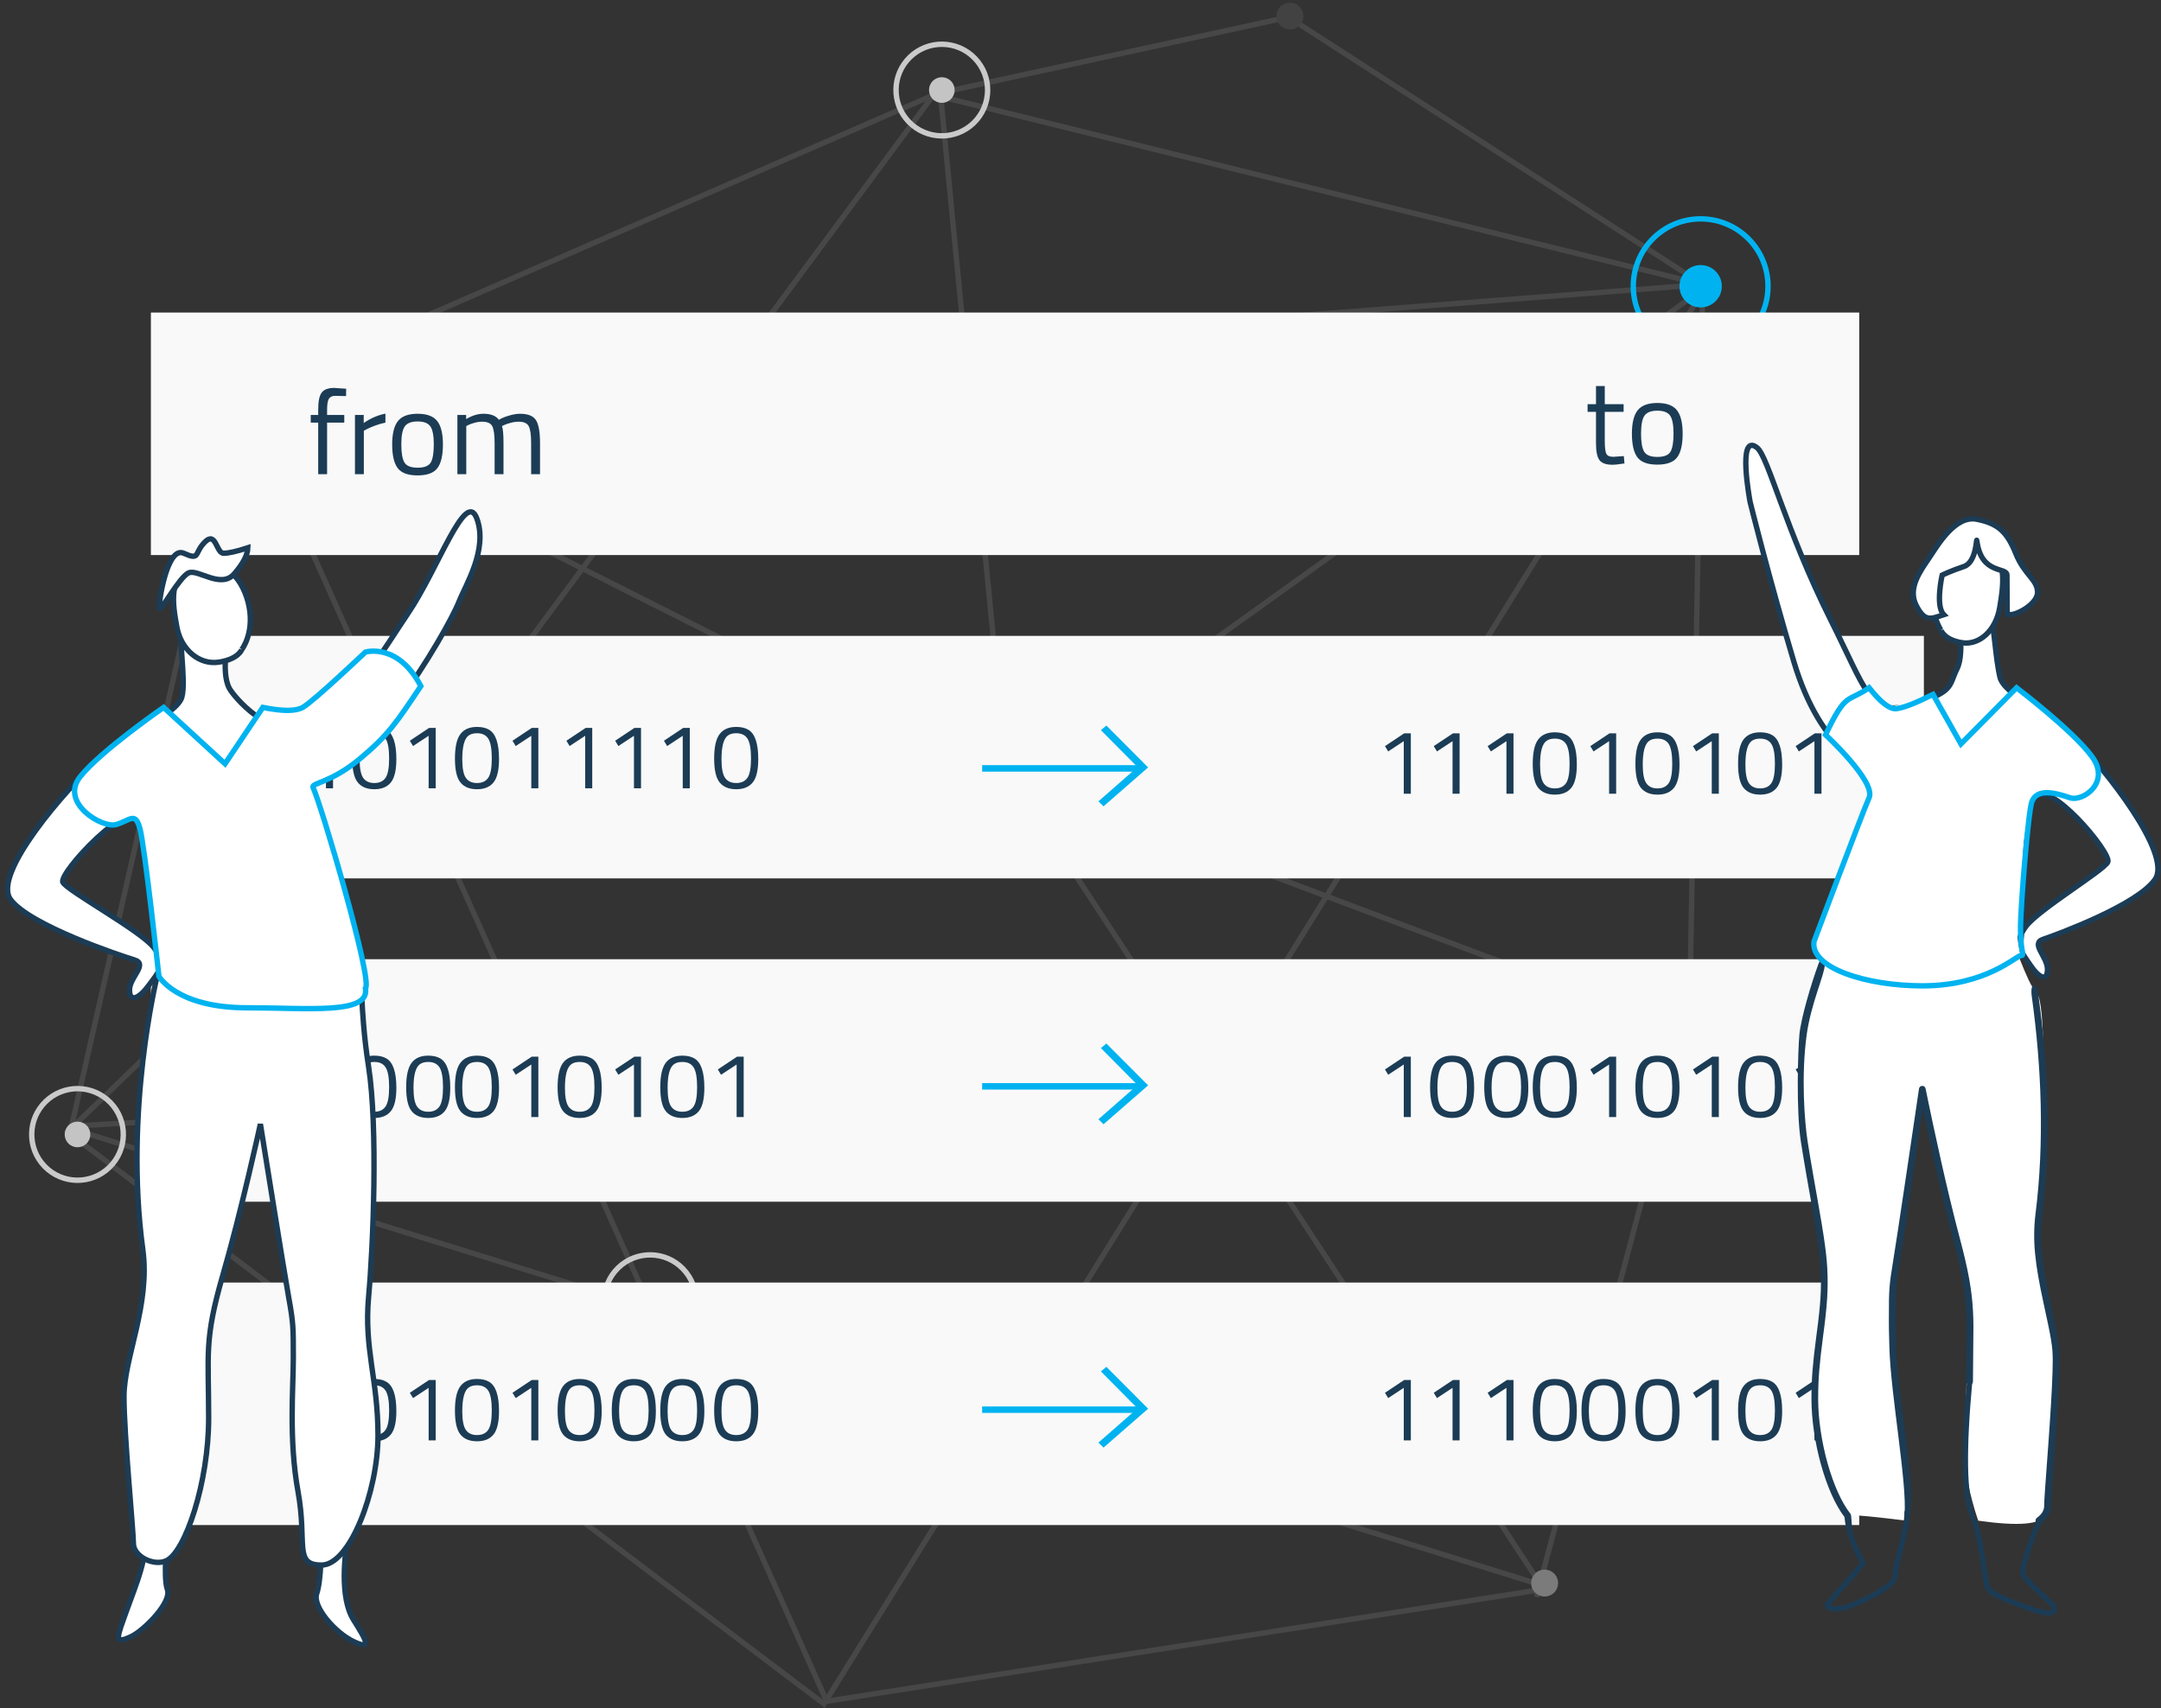<?xml version="1.0" encoding="UTF-8"?>
<svg width="401px" height="317px" viewBox="0 0 401 317" version="1.1" xmlns="http://www.w3.org/2000/svg" xmlns:xlink="http://www.w3.org/1999/xlink">
    <rect x="0" y="0" width="401" height="317" fill="#333333" stroke="none"/>
    <!-- Generator: Sketch 49 (51002) - http://www.bohemiancoding.com/sketch -->
    <title>Balances-block chain</title>
    <desc>Created with Sketch.</desc>
    <defs></defs>
    <g id="How-does-bitcoin-work" stroke="none" stroke-width="1" fill="none" fill-rule="evenodd">
        <g id="22.01.18-Bitcoin.org_How-does-Bitcoin-work-Desktop-1200px--" transform="translate(-966, -1078)">
            <g id="//body" transform="translate(215, 574)">
                <g id="2" transform="translate(0, 487)">
                    <g id="secend-illustration" transform="translate(700, 0)">
                        <g id="Balances-block-chain">
                            <g id="siatka" stroke-width="1" transform="translate(243.815, 174.761) rotate(-224) translate(-243.815, -174.761) translate(70.315, 9.261)">
                                <g id="Group-8" opacity="0.2" transform="translate(12, 1)">
                                    <path d="" id="Path-2" stroke="#979797"></path>
                                    <polyline id="Path-5" stroke="#979797" points="327.307 250.73 300.262 78.266 0 153.762 156.025 176.619 189.311 1.385"></polyline>
                                    <polyline id="Path-6" stroke="#979797" points="156.719 176.619 209.421 327.611 299.569 78.266"></polyline>
                                    <polyline id="Path-8" stroke="#979797" points="156.719 178.004 76.973 278.434 208.727 327.611"></polyline>
                                    <polyline id="Path-9" stroke="#979797" points="155.332 176.619 98.469 56.795 191.391 0.693"></polyline>
                                    <polygon id="Path-10" stroke="#979797" points="78.359 279.127 20.832 243.557 0 154.455"></polygon>
                                    <circle id="Oval-2" fill="#7B7B7B" cx="20.5" cy="243.5" r="2.5"></circle>
                                    <polyline id="Path-11" stroke="#979797" points="299.569 78.266 188.271 0 326.613 252.115 210.114 328.303 0 154.455 98.469 56.102 325.92 252.115"></polyline>
                                    <polyline id="Path-13" stroke="#979797" points="328 252.115 236.465 252.115 162.96 175.234"></polyline>
                                    <path d="M76.973,279.127 L239.239,252.115" id="Path-14" stroke="#979797"></path>
                                </g>
                                <g id="dots" transform="translate(101, 49)">
                                    <circle id="Oval-2" fill="#C4C4C4" cx="8.5" cy="8.5" r="2.38"></circle>
                                    <circle id="Oval-2" stroke="#CACACA" cx="8.5" cy="8.5" r="8.5"></circle>
                                </g>
                                <g id="dots" transform="translate(330, 243)">
                                    <circle id="Oval-2" fill="#C4C4C4" cx="8.5" cy="8.5" r="2.38"></circle>
                                    <circle id="Oval-2" stroke="#CACACA" cx="8.5" cy="8.5" r="8.5"></circle>
                                </g>
                                <g id="dots" transform="translate(275, 147)">
                                    <circle id="Oval-2" fill="#C4C4C4" cx="8.5" cy="8.5" r="2.38"></circle>
                                    <circle id="Oval-2" stroke="#CACACA" cx="8.5" cy="8.5" r="8.5"></circle>
                                </g>
                                <g id="dots" transform="translate(80, 271)">
                                    <circle id="Oval-2" fill="#C4C4C4" cx="8.5" cy="8.5" r="2.38"></circle>
                                    <circle id="Oval-2" stroke="#CACACA" cx="8.5" cy="8.5" r="8.5"></circle>
                                </g>
                                <circle id="Oval-2" fill="#7B7B7B" cx="220.5" cy="328.5" r="2.5"></circle>
                                <circle id="Oval-2" fill="#7B7B7B" cx="200.5" cy="2.5" r="2.5"></circle>
                                <g id="Group-7" transform="translate(0, 143)">
                                    <circle id="Oval-2" fill="#00b3f0" cx="12.5" cy="12.5" r="3.929"></circle>
                                    <circle id="Oval-2" stroke="#00b3f0" cx="12.5" cy="12.5" r="12.5"></circle>
                                </g>
                            </g>
                            <rect id="Rectangle-2" fill="#F9F9F9" x="79" y="75" width="317" height="45"></rect>
                            <path d="M111.696,95.43 L111.696,105 L110.046,105 L110.046,95.43 L108.66,95.43 L108.66,94 L110.046,94 L110.046,93.01 C110.046,91.455 110.266,90.396 110.706,89.831 C111.146,89.266 111.916,88.984 113.016,88.984 L115.238,89.138 L115.216,90.502 C114.395,90.473 113.716,90.458 113.181,90.458 C112.646,90.458 112.264,90.634 112.037,90.986 C111.81,91.338 111.696,92.02 111.696,93.032 L111.696,94 L114.886,94 L114.886,95.43 L111.696,95.43 Z M116.866,105 L116.866,94 L118.494,94 L118.494,95.496 C119.77,94.616 121.112,94.037 122.52,93.758 L122.52,95.43 C121.904,95.547 121.262,95.731 120.595,95.98 C119.928,96.229 119.418,96.449 119.066,96.64 L118.516,96.926 L118.516,105 L116.866,105 Z M123.774,99.478 C123.774,97.469 124.133,96.017 124.852,95.122 C125.571,94.227 126.784,93.78 128.493,93.78 C130.202,93.78 131.412,94.227 132.123,95.122 C132.834,96.017 133.19,97.469 133.19,99.478 C133.19,101.487 132.853,102.947 132.178,103.856 C131.503,104.765 130.271,105.22 128.482,105.22 C126.693,105.22 125.461,104.765 124.786,103.856 C124.111,102.947 123.774,101.487 123.774,99.478 Z M125.468,99.456 C125.468,101.055 125.662,102.177 126.051,102.822 C126.44,103.467 127.254,103.79 128.493,103.79 C129.732,103.79 130.543,103.471 130.924,102.833 C131.305,102.195 131.496,101.069 131.496,99.456 C131.496,97.843 131.283,96.732 130.858,96.123 C130.433,95.514 129.644,95.21 128.493,95.21 C127.342,95.21 126.55,95.514 126.117,96.123 C125.684,96.732 125.468,97.843 125.468,99.456 Z M137.524,105 L135.874,105 L135.874,94 L137.502,94 L137.502,94.77 C138.602,94.11 139.673,93.78 140.714,93.78 C142.078,93.78 143.031,94.154 143.574,94.902 C144.058,94.609 144.685,94.348 145.455,94.121 C146.225,93.894 146.903,93.78 147.49,93.78 C148.957,93.78 149.943,94.172 150.449,94.957 C150.955,95.742 151.208,97.153 151.208,99.192 L151.208,105 L149.558,105 L149.558,99.236 C149.558,97.711 149.411,96.666 149.118,96.101 C148.825,95.536 148.201,95.254 147.248,95.254 C146.764,95.254 146.265,95.324 145.752,95.463 C145.239,95.602 144.843,95.738 144.564,95.87 L144.146,96.068 C144.337,96.552 144.432,97.623 144.432,99.28 L144.432,105 L142.782,105 L142.782,99.324 C142.782,97.74 142.639,96.666 142.353,96.101 C142.067,95.536 141.44,95.254 140.472,95.254 C140.003,95.254 139.522,95.324 139.031,95.463 C138.54,95.602 138.162,95.738 137.898,95.87 L137.524,96.068 L137.524,105 Z" id="from" fill="#1C3C55"></path>
                            <path d="M352.282,93.43 L348.784,93.43 L348.784,98.688 C348.784,99.949 348.876,100.778 349.059,101.174 C349.242,101.57 349.679,101.768 350.368,101.768 L352.326,101.636 L352.436,103 C351.453,103.161 350.705,103.242 350.192,103.242 C349.048,103.242 348.256,102.963 347.816,102.406 C347.376,101.849 347.156,100.785 347.156,99.216 L347.156,93.43 L345.594,93.43 L345.594,92 L347.156,92 L347.156,88.634 L348.784,88.634 L348.784,92 L352.282,92 L352.282,93.43 Z M353.822,97.478 C353.822,95.469 354.181,94.017 354.9,93.122 C355.619,92.227 356.832,91.78 358.541,91.78 C360.25,91.78 361.46,92.227 362.171,93.122 C362.882,94.017 363.238,95.469 363.238,97.478 C363.238,99.487 362.901,100.947 362.226,101.856 C361.551,102.765 360.319,103.22 358.53,103.22 C356.741,103.22 355.509,102.765 354.834,101.856 C354.159,100.947 353.822,99.487 353.822,97.478 Z M355.516,97.456 C355.516,99.055 355.71,100.177 356.099,100.822 C356.488,101.467 357.302,101.79 358.541,101.79 C359.78,101.79 360.591,101.471 360.972,100.833 C361.353,100.195 361.544,99.069 361.544,97.456 C361.544,95.843 361.331,94.732 360.906,94.123 C360.481,93.514 359.692,93.21 358.541,93.21 C357.39,93.21 356.598,93.514 356.165,94.123 C355.732,94.732 355.516,95.843 355.516,97.456 Z" id="to" fill="#1C3C55"></path>
                            <rect id="Rectangle-2-Copy" fill="#F9F9F9" x="91" y="135" width="317" height="45"></rect>
                            <rect id="Rectangle-2-Copy-2" fill="#F9F9F9" x="79" y="195" width="317" height="45"></rect>
                            <rect id="Rectangle-2-Copy-3" fill="#F9F9F9" x="79" y="255" width="317" height="45"></rect>
                            <path d="M112.797,152.08 L112.797,163.288 L111.487,163.288 L111.487,153.54 L108.595,155.442 L108,154.457 L111.572,152.08 L112.797,152.08 Z M120.451,151.893 C121.381,151.893 122.135,152.069 122.713,152.42 C123.938,153.144 124.55,154.955 124.55,157.854 C124.55,159.903 124.21,161.349 123.53,162.193 C122.849,163.036 121.829,163.458 120.468,163.458 C119.107,163.458 118.084,163.042 117.398,162.21 C116.712,161.377 116.369,159.894 116.369,157.76 C116.369,155.626 116.706,154.115 117.381,153.226 C118.056,152.337 119.079,151.893 120.451,151.893 Z M120.468,153.065 C119.822,153.065 119.311,153.201 118.937,153.472 C118.132,154.027 117.73,155.493 117.73,157.871 C117.73,159.546 117.951,160.704 118.393,161.343 C118.835,161.983 119.527,162.303 120.468,162.303 C121.409,162.303 122.101,161.98 122.543,161.335 C122.986,160.69 123.207,159.492 123.207,157.743 C123.207,155.994 122.994,154.777 122.569,154.092 C122.144,153.407 121.443,153.065 120.468,153.065 Z M131.848,152.08 L131.848,163.288 L130.538,163.288 L130.538,153.54 L127.646,155.442 L127.051,154.457 L130.623,152.08 L131.848,152.08 Z M139.502,151.893 C140.432,151.893 141.186,152.069 141.764,152.42 C142.989,153.144 143.601,154.955 143.601,157.854 C143.601,159.903 143.261,161.349 142.581,162.193 C141.9,163.036 140.88,163.458 139.519,163.458 C138.158,163.458 137.135,163.042 136.449,162.21 C135.763,161.377 135.42,159.894 135.42,157.76 C135.42,155.626 135.757,154.115 136.432,153.226 C137.106,152.337 138.13,151.893 139.502,151.893 Z M139.519,153.065 C138.873,153.065 138.362,153.201 137.988,153.472 C137.183,154.027 136.78,155.493 136.78,157.871 C136.78,159.546 137.001,160.704 137.444,161.343 C137.886,161.983 138.578,162.303 139.519,162.303 C140.46,162.303 141.152,161.98 141.594,161.335 C142.036,160.69 142.257,159.492 142.257,157.743 C142.257,155.994 142.045,154.777 141.62,154.092 C141.194,153.407 140.494,153.065 139.519,153.065 Z M150.898,152.08 L150.898,163.288 L149.589,163.288 L149.589,153.54 L146.697,155.442 L146.102,154.457 L149.674,152.08 L150.898,152.08 Z M160.898,152.08 L160.898,163.288 L159.589,163.288 L159.589,153.54 L156.697,155.442 L156.102,154.457 L159.674,152.08 L160.898,152.08 Z M169.949,152.08 L169.949,163.288 L168.639,163.288 L168.639,153.54 L165.748,155.442 L165.152,154.457 L168.724,152.08 L169.949,152.08 Z M187.604,151.893 C188.533,151.893 189.287,152.069 189.866,152.42 C191.091,153.144 191.703,154.955 191.703,157.854 C191.703,159.903 191.363,161.349 190.682,162.193 C190.002,163.036 188.981,163.458 187.621,163.458 C186.26,163.458 185.236,163.042 184.55,162.21 C183.864,161.377 183.521,159.894 183.521,157.76 C183.521,155.626 183.859,154.115 184.533,153.226 C185.208,152.337 186.231,151.893 187.604,151.893 Z M187.621,153.065 C186.974,153.065 186.464,153.201 186.09,153.472 C185.285,154.027 184.882,155.493 184.882,157.871 C184.882,159.546 185.103,160.704 185.545,161.343 C185.988,161.983 186.679,162.303 187.621,162.303 C188.562,162.303 189.253,161.98 189.696,161.335 C190.138,160.69 190.359,159.492 190.359,157.743 C190.359,155.994 190.146,154.777 189.721,154.092 C189.296,153.407 188.596,153.065 187.621,153.065 Z M179,152.08 L179,163.288 L177.69,163.288 L177.69,153.54 L174.799,155.442 L174.203,154.457 L177.775,152.08 L179,152.08 Z" id="10101010100110111100-copy" fill="#1C3C55"></path>
                            <path d="M112.797,213.08 L112.797,224.288 L111.487,224.288 L111.487,214.54 L108.595,216.442 L108,215.457 L111.572,213.08 L112.797,213.08 Z M120.451,212.893 C121.381,212.893 122.135,213.069 122.713,213.42 C123.938,214.144 124.55,215.955 124.55,218.854 C124.55,220.903 124.21,222.349 123.53,223.193 C122.849,224.036 121.829,224.458 120.468,224.458 C119.107,224.458 118.084,224.042 117.398,223.21 C116.712,222.377 116.369,220.894 116.369,218.76 C116.369,216.626 116.706,215.115 117.381,214.226 C118.056,213.337 119.079,212.893 120.451,212.893 Z M120.468,214.065 C119.822,214.065 119.311,214.201 118.937,214.472 C118.132,215.027 117.73,216.493 117.73,218.871 C117.73,220.546 117.951,221.704 118.393,222.343 C118.835,222.983 119.527,223.303 120.468,223.303 C121.409,223.303 122.101,222.98 122.543,222.335 C122.986,221.69 123.207,220.492 123.207,218.743 C123.207,216.994 122.994,215.777 122.569,215.092 C122.144,214.407 121.443,214.065 120.468,214.065 Z M130.451,212.893 C131.381,212.893 132.135,213.069 132.713,213.42 C133.938,214.144 134.55,215.955 134.55,218.854 C134.55,220.903 134.21,222.349 133.53,223.193 C132.849,224.036 131.829,224.458 130.468,224.458 C129.107,224.458 128.084,224.042 127.398,223.21 C126.712,222.377 126.369,220.894 126.369,218.76 C126.369,216.626 126.706,215.115 127.381,214.226 C128.056,213.337 129.079,212.893 130.451,212.893 Z M130.468,214.065 C129.822,214.065 129.311,214.201 128.937,214.472 C128.132,215.027 127.73,216.493 127.73,218.871 C127.73,220.546 127.951,221.704 128.393,222.343 C128.835,222.983 129.527,223.303 130.468,223.303 C131.409,223.303 132.101,222.98 132.543,222.335 C132.986,221.69 133.207,220.492 133.207,218.743 C133.207,216.994 132.994,215.777 132.569,215.092 C132.144,214.407 131.443,214.065 130.468,214.065 Z M139.502,212.893 C140.432,212.893 141.186,213.069 141.764,213.42 C142.989,214.144 143.601,215.955 143.601,218.854 C143.601,220.903 143.261,222.349 142.581,223.193 C141.9,224.036 140.88,224.458 139.519,224.458 C138.158,224.458 137.135,224.042 136.449,223.21 C135.763,222.377 135.42,220.894 135.42,218.76 C135.42,216.626 135.757,215.115 136.432,214.226 C137.106,213.337 138.13,212.893 139.502,212.893 Z M139.519,214.065 C138.873,214.065 138.362,214.201 137.988,214.472 C137.183,215.027 136.78,216.493 136.78,218.871 C136.78,220.546 137.001,221.704 137.444,222.343 C137.886,222.983 138.578,223.303 139.519,223.303 C140.46,223.303 141.152,222.98 141.594,222.335 C142.036,221.69 142.257,220.492 142.257,218.743 C142.257,216.994 142.045,215.777 141.62,215.092 C141.194,214.407 140.494,214.065 139.519,214.065 Z M150.898,213.08 L150.898,224.288 L149.589,224.288 L149.589,214.54 L146.697,216.442 L146.102,215.457 L149.674,213.08 L150.898,213.08 Z M158.553,212.893 C159.483,212.893 160.237,213.069 160.815,213.42 C162.04,214.144 162.652,215.955 162.652,218.854 C162.652,220.903 162.312,222.349 161.631,223.193 C160.951,224.036 159.93,224.458 158.57,224.458 C157.209,224.458 156.186,224.042 155.499,223.21 C154.813,222.377 154.47,220.894 154.47,218.76 C154.47,216.626 154.808,215.115 155.482,214.226 C156.157,213.337 157.181,212.893 158.553,212.893 Z M158.57,214.065 C157.923,214.065 157.413,214.201 157.039,214.472 C156.234,215.027 155.831,216.493 155.831,218.871 C155.831,220.546 156.052,221.704 156.495,222.343 C156.937,222.983 157.629,223.303 158.57,223.303 C159.511,223.303 160.203,222.98 160.645,222.335 C161.087,221.69 161.308,220.492 161.308,218.743 C161.308,216.994 161.096,215.777 160.67,215.092 C160.245,214.407 159.545,214.065 158.57,214.065 Z M169.949,213.08 L169.949,224.288 L168.639,224.288 L168.639,214.54 L165.748,216.442 L165.152,215.457 L168.724,213.08 L169.949,213.08 Z M177.604,212.893 C178.533,212.893 179.287,213.069 179.866,213.42 C181.091,214.144 181.703,215.955 181.703,218.854 C181.703,220.903 181.363,222.349 180.682,223.193 C180.002,224.036 178.981,224.458 177.621,224.458 C176.26,224.458 175.236,224.042 174.55,223.21 C173.864,222.377 173.521,220.894 173.521,218.76 C173.521,216.626 173.859,215.115 174.533,214.226 C175.208,213.337 176.231,212.893 177.604,212.893 Z M177.621,214.065 C176.974,214.065 176.464,214.201 176.09,214.472 C175.285,215.027 174.882,216.493 174.882,218.871 C174.882,220.546 175.103,221.704 175.545,222.343 C175.988,222.983 176.679,223.303 177.621,223.303 C178.562,223.303 179.253,222.98 179.696,222.335 C180.138,221.69 180.359,220.492 180.359,218.743 C180.359,216.994 180.146,215.777 179.721,215.092 C179.296,214.407 178.596,214.065 177.621,214.065 Z M189,213.08 L189,224.288 L187.69,224.288 L187.69,214.54 L184.799,216.442 L184.203,215.457 L187.775,213.08 L189,213.08 Z" id="10101010100110111100-copy" fill="#1C3C55"></path>
                            <path d="M112.797,273.08 L112.797,284.288 L111.487,284.288 L111.487,274.54 L108.595,276.442 L108,275.457 L111.572,273.08 L112.797,273.08 Z M120.451,272.893 C121.381,272.893 122.135,273.069 122.713,273.42 C123.938,274.144 124.55,275.955 124.55,278.854 C124.55,280.903 124.21,282.349 123.53,283.193 C122.849,284.036 121.829,284.458 120.468,284.458 C119.107,284.458 118.084,284.042 117.398,283.21 C116.712,282.377 116.369,280.894 116.369,278.76 C116.369,276.626 116.706,275.115 117.381,274.226 C118.056,273.337 119.079,272.893 120.451,272.893 Z M120.468,274.065 C119.822,274.065 119.311,274.201 118.937,274.472 C118.132,275.027 117.73,276.493 117.73,278.871 C117.73,280.546 117.951,281.704 118.393,282.343 C118.835,282.983 119.527,283.303 120.468,283.303 C121.409,283.303 122.101,282.98 122.543,282.335 C122.986,281.69 123.207,280.492 123.207,278.743 C123.207,276.994 122.994,275.777 122.569,275.092 C122.144,274.407 121.443,274.065 120.468,274.065 Z M131.848,273.08 L131.848,284.288 L130.538,284.288 L130.538,274.54 L127.646,276.442 L127.051,275.457 L130.623,273.08 L131.848,273.08 Z M139.502,272.893 C140.432,272.893 141.186,273.069 141.764,273.42 C142.989,274.144 143.601,275.955 143.601,278.854 C143.601,280.903 143.261,282.349 142.581,283.193 C141.9,284.036 140.88,284.458 139.519,284.458 C138.158,284.458 137.135,284.042 136.449,283.21 C135.763,282.377 135.42,280.894 135.42,278.76 C135.42,276.626 135.757,275.115 136.432,274.226 C137.106,273.337 138.13,272.893 139.502,272.893 Z M139.519,274.065 C138.873,274.065 138.362,274.201 137.988,274.472 C137.183,275.027 136.78,276.493 136.78,278.871 C136.78,280.546 137.001,281.704 137.444,282.343 C137.886,282.983 138.578,283.303 139.519,283.303 C140.46,283.303 141.152,282.98 141.594,282.335 C142.036,281.69 142.257,280.492 142.257,278.743 C142.257,276.994 142.045,275.777 141.62,275.092 C141.194,274.407 140.494,274.065 139.519,274.065 Z M150.898,273.08 L150.898,284.288 L149.589,284.288 L149.589,274.54 L146.697,276.442 L146.102,275.457 L149.674,273.08 L150.898,273.08 Z M158.553,272.893 C159.483,272.893 160.237,273.069 160.815,273.42 C162.04,274.144 162.652,275.955 162.652,278.854 C162.652,280.903 162.312,282.349 161.631,283.193 C160.951,284.036 159.93,284.458 158.57,284.458 C157.209,284.458 156.186,284.042 155.499,283.21 C154.813,282.377 154.47,280.894 154.47,278.76 C154.47,276.626 154.808,275.115 155.482,274.226 C156.157,273.337 157.181,272.893 158.553,272.893 Z M158.57,274.065 C157.923,274.065 157.413,274.201 157.039,274.472 C156.234,275.027 155.831,276.493 155.831,278.871 C155.831,280.546 156.052,281.704 156.495,282.343 C156.937,282.983 157.629,283.303 158.57,283.303 C159.511,283.303 160.203,282.98 160.645,282.335 C161.087,281.69 161.308,280.492 161.308,278.743 C161.308,276.994 161.096,275.777 160.67,275.092 C160.245,274.407 159.545,274.065 158.57,274.065 Z M177.604,272.893 C178.533,272.893 179.287,273.069 179.866,273.42 C181.091,274.144 181.703,275.955 181.703,278.854 C181.703,280.903 181.363,282.349 180.682,283.193 C180.002,284.036 178.981,284.458 177.621,284.458 C176.26,284.458 175.236,284.042 174.55,283.21 C173.864,282.377 173.521,280.894 173.521,278.76 C173.521,276.626 173.859,275.115 174.533,274.226 C175.208,273.337 176.231,272.893 177.604,272.893 Z M177.621,274.065 C176.974,274.065 176.464,274.201 176.09,274.472 C175.285,275.027 174.882,276.493 174.882,278.871 C174.882,280.546 175.103,281.704 175.545,282.343 C175.988,282.983 176.679,283.303 177.621,283.303 C178.562,283.303 179.253,282.98 179.696,282.335 C180.138,281.69 180.359,280.492 180.359,278.743 C180.359,276.994 180.146,275.777 179.721,275.092 C179.296,274.407 178.596,274.065 177.621,274.065 Z M187.604,272.893 C188.533,272.893 189.287,273.069 189.866,273.42 C191.091,274.144 191.703,275.955 191.703,278.854 C191.703,280.903 191.363,282.349 190.682,283.193 C190.002,284.036 188.981,284.458 187.621,284.458 C186.26,284.458 185.236,284.042 184.55,283.21 C183.864,282.377 183.521,280.894 183.521,278.76 C183.521,276.626 183.859,275.115 184.533,274.226 C185.208,273.337 186.231,272.893 187.604,272.893 Z M187.621,274.065 C186.974,274.065 186.464,274.201 186.09,274.472 C185.285,275.027 184.882,276.493 184.882,278.871 C184.882,280.546 185.103,281.704 185.545,282.343 C185.988,282.983 186.679,283.303 187.621,283.303 C188.562,283.303 189.253,282.98 189.696,282.335 C190.138,281.69 190.359,280.492 190.359,278.743 C190.359,276.994 190.146,275.777 189.721,275.092 C189.296,274.407 188.596,274.065 187.621,274.065 Z M168.604,272.893 C169.533,272.893 170.287,273.069 170.866,273.42 C172.091,274.144 172.703,275.955 172.703,278.854 C172.703,280.903 172.363,282.349 171.682,283.193 C171.002,284.036 169.981,284.458 168.621,284.458 C167.26,284.458 166.236,284.042 165.55,283.21 C164.864,282.377 164.521,280.894 164.521,278.76 C164.521,276.626 164.859,275.115 165.533,274.226 C166.208,273.337 167.231,272.893 168.604,272.893 Z M168.621,274.065 C167.974,274.065 167.464,274.201 167.09,274.472 C166.285,275.027 165.882,276.493 165.882,278.871 C165.882,280.546 166.103,281.704 166.545,282.343 C166.988,282.983 167.679,283.303 168.621,283.303 C169.562,283.303 170.253,282.98 170.696,282.335 C171.138,281.69 171.359,280.492 171.359,278.743 C171.359,276.994 171.146,275.777 170.721,275.092 C170.296,274.407 169.596,274.065 168.621,274.065 Z" id="10101010100110111100-copy" fill="#1C3C55"></path>
                            <path d="M312.797,153.08 L312.797,164.288 L311.487,164.288 L311.487,154.54 L308.595,156.442 L308,155.457 L311.572,153.08 L312.797,153.08 Z M331.848,153.08 L331.848,164.288 L330.538,164.288 L330.538,154.54 L327.646,156.442 L327.051,155.457 L330.623,153.08 L331.848,153.08 Z M321.848,153.08 L321.848,164.288 L320.538,164.288 L320.538,154.54 L317.646,156.442 L317.051,155.457 L320.623,153.08 L321.848,153.08 Z M339.502,152.893 C340.432,152.893 341.186,153.069 341.764,153.42 C342.989,154.144 343.601,155.955 343.601,158.854 C343.601,160.903 343.261,162.349 342.581,163.193 C341.9,164.036 340.88,164.458 339.519,164.458 C338.158,164.458 337.135,164.042 336.449,163.21 C335.763,162.377 335.42,160.894 335.42,158.76 C335.42,156.626 335.757,155.115 336.432,154.226 C337.106,153.337 338.13,152.893 339.502,152.893 Z M339.519,154.065 C338.873,154.065 338.362,154.201 337.988,154.472 C337.183,155.027 336.78,156.493 336.78,158.871 C336.78,160.546 337.001,161.704 337.444,162.343 C337.886,162.983 338.578,163.303 339.519,163.303 C340.46,163.303 341.152,162.98 341.594,162.335 C342.036,161.69 342.257,160.492 342.257,158.743 C342.257,156.994 342.045,155.777 341.62,155.092 C341.194,154.407 340.494,154.065 339.519,154.065 Z M350.898,153.08 L350.898,164.288 L349.589,164.288 L349.589,154.54 L346.697,156.442 L346.102,155.457 L349.674,153.08 L350.898,153.08 Z M358.553,152.893 C359.483,152.893 360.237,153.069 360.815,153.42 C362.04,154.144 362.652,155.955 362.652,158.854 C362.652,160.903 362.312,162.349 361.631,163.193 C360.951,164.036 359.93,164.458 358.57,164.458 C357.209,164.458 356.186,164.042 355.499,163.21 C354.813,162.377 354.47,160.894 354.47,158.76 C354.47,156.626 354.808,155.115 355.482,154.226 C356.157,153.337 357.181,152.893 358.553,152.893 Z M358.57,154.065 C357.923,154.065 357.413,154.201 357.039,154.472 C356.234,155.027 355.831,156.493 355.831,158.871 C355.831,160.546 356.052,161.704 356.495,162.343 C356.937,162.983 357.629,163.303 358.57,163.303 C359.511,163.303 360.203,162.98 360.645,162.335 C361.087,161.69 361.308,160.492 361.308,158.743 C361.308,156.994 361.096,155.777 360.67,155.092 C360.245,154.407 359.545,154.065 358.57,154.065 Z M369.949,153.08 L369.949,164.288 L368.639,164.288 L368.639,154.54 L365.748,156.442 L365.152,155.457 L368.724,153.08 L369.949,153.08 Z M377.604,152.893 C378.533,152.893 379.287,153.069 379.866,153.42 C381.091,154.144 381.703,155.955 381.703,158.854 C381.703,160.903 381.363,162.349 380.682,163.193 C380.002,164.036 378.981,164.458 377.621,164.458 C376.26,164.458 375.236,164.042 374.55,163.21 C373.864,162.377 373.521,160.894 373.521,158.76 C373.521,156.626 373.859,155.115 374.533,154.226 C375.208,153.337 376.231,152.893 377.604,152.893 Z M377.621,154.065 C376.974,154.065 376.464,154.201 376.09,154.472 C375.285,155.027 374.882,156.493 374.882,158.871 C374.882,160.546 375.103,161.704 375.545,162.343 C375.988,162.983 376.679,163.303 377.621,163.303 C378.562,163.303 379.253,162.98 379.696,162.335 C380.138,161.69 380.359,160.492 380.359,158.743 C380.359,156.994 380.146,155.777 379.721,155.092 C379.296,154.407 378.596,154.065 377.621,154.065 Z M389,153.08 L389,164.288 L387.69,164.288 L387.69,154.54 L384.799,156.442 L384.203,155.457 L387.775,153.08 L389,153.08 Z" id="10101010100110111100-copy" fill="#1C3C55"></path>
                            <path d="M312.797,213.08 L312.797,224.288 L311.487,224.288 L311.487,214.54 L308.595,216.442 L308,215.457 L311.572,213.08 L312.797,213.08 Z M320.451,212.893 C321.381,212.893 322.135,213.069 322.713,213.42 C323.938,214.144 324.55,215.955 324.55,218.854 C324.55,220.903 324.21,222.349 323.53,223.193 C322.849,224.036 321.829,224.458 320.468,224.458 C319.107,224.458 318.084,224.042 317.398,223.21 C316.712,222.377 316.369,220.894 316.369,218.76 C316.369,216.626 316.706,215.115 317.381,214.226 C318.056,213.337 319.079,212.893 320.451,212.893 Z M320.468,214.065 C319.822,214.065 319.311,214.201 318.937,214.472 C318.132,215.027 317.73,216.493 317.73,218.871 C317.73,220.546 317.951,221.704 318.393,222.343 C318.835,222.983 319.527,223.303 320.468,223.303 C321.409,223.303 322.101,222.98 322.543,222.335 C322.986,221.69 323.207,220.492 323.207,218.743 C323.207,216.994 322.994,215.777 322.569,215.092 C322.144,214.407 321.443,214.065 320.468,214.065 Z M339.502,212.893 C340.432,212.893 341.186,213.069 341.764,213.42 C342.989,214.144 343.601,215.955 343.601,218.854 C343.601,220.903 343.261,222.349 342.581,223.193 C341.9,224.036 340.88,224.458 339.519,224.458 C338.158,224.458 337.135,224.042 336.449,223.21 C335.763,222.377 335.42,220.894 335.42,218.76 C335.42,216.626 335.757,215.115 336.432,214.226 C337.106,213.337 338.13,212.893 339.502,212.893 Z M339.519,214.065 C338.873,214.065 338.362,214.201 337.988,214.472 C337.183,215.027 336.78,216.493 336.78,218.871 C336.78,220.546 337.001,221.704 337.444,222.343 C337.886,222.983 338.578,223.303 339.519,223.303 C340.46,223.303 341.152,222.98 341.594,222.335 C342.036,221.69 342.257,220.492 342.257,218.743 C342.257,216.994 342.045,215.777 341.62,215.092 C341.194,214.407 340.494,214.065 339.519,214.065 Z M330.502,212.893 C331.432,212.893 332.186,213.069 332.764,213.42 C333.989,214.144 334.601,215.955 334.601,218.854 C334.601,220.903 334.261,222.349 333.581,223.193 C332.9,224.036 331.88,224.458 330.519,224.458 C329.158,224.458 328.135,224.042 327.449,223.21 C326.763,222.377 326.42,220.894 326.42,218.76 C326.42,216.626 326.757,215.115 327.432,214.226 C328.106,213.337 329.13,212.893 330.502,212.893 Z M330.519,214.065 C329.873,214.065 329.362,214.201 328.988,214.472 C328.183,215.027 327.78,216.493 327.78,218.871 C327.78,220.546 328.001,221.704 328.444,222.343 C328.886,222.983 329.578,223.303 330.519,223.303 C331.46,223.303 332.152,222.98 332.594,222.335 C333.036,221.69 333.257,220.492 333.257,218.743 C333.257,216.994 333.045,215.777 332.62,215.092 C332.194,214.407 331.494,214.065 330.519,214.065 Z M350.898,213.08 L350.898,224.288 L349.589,224.288 L349.589,214.54 L346.697,216.442 L346.102,215.457 L349.674,213.08 L350.898,213.08 Z M358.553,212.893 C359.483,212.893 360.237,213.069 360.815,213.42 C362.04,214.144 362.652,215.955 362.652,218.854 C362.652,220.903 362.312,222.349 361.631,223.193 C360.951,224.036 359.93,224.458 358.57,224.458 C357.209,224.458 356.186,224.042 355.499,223.21 C354.813,222.377 354.47,220.894 354.47,218.76 C354.47,216.626 354.808,215.115 355.482,214.226 C356.157,213.337 357.181,212.893 358.553,212.893 Z M358.57,214.065 C357.923,214.065 357.413,214.201 357.039,214.472 C356.234,215.027 355.831,216.493 355.831,218.871 C355.831,220.546 356.052,221.704 356.495,222.343 C356.937,222.983 357.629,223.303 358.57,223.303 C359.511,223.303 360.203,222.98 360.645,222.335 C361.087,221.69 361.308,220.492 361.308,218.743 C361.308,216.994 361.096,215.777 360.67,215.092 C360.245,214.407 359.545,214.065 358.57,214.065 Z M369.949,213.08 L369.949,224.288 L368.639,224.288 L368.639,214.54 L365.748,216.442 L365.152,215.457 L368.724,213.08 L369.949,213.08 Z M377.604,212.893 C378.533,212.893 379.287,213.069 379.866,213.42 C381.091,214.144 381.703,215.955 381.703,218.854 C381.703,220.903 381.363,222.349 380.682,223.193 C380.002,224.036 378.981,224.458 377.621,224.458 C376.26,224.458 375.236,224.042 374.55,223.21 C373.864,222.377 373.521,220.894 373.521,218.76 C373.521,216.626 373.859,215.115 374.533,214.226 C375.208,213.337 376.231,212.893 377.604,212.893 Z M377.621,214.065 C376.974,214.065 376.464,214.201 376.09,214.472 C375.285,215.027 374.882,216.493 374.882,218.871 C374.882,220.546 375.103,221.704 375.545,222.343 C375.988,222.983 376.679,223.303 377.621,223.303 C378.562,223.303 379.253,222.98 379.696,222.335 C380.138,221.69 380.359,220.492 380.359,218.743 C380.359,216.994 380.146,215.777 379.721,215.092 C379.296,214.407 378.596,214.065 377.621,214.065 Z M389,213.08 L389,224.288 L387.69,224.288 L387.69,214.54 L384.799,216.442 L384.203,215.457 L387.775,213.08 L389,213.08 Z" id="10101010100110111100-copy" fill="#1C3C55"></path>
                            <path d="M312.797,273.08 L312.797,284.288 L311.487,284.288 L311.487,274.54 L308.595,276.442 L308,275.457 L311.572,273.08 L312.797,273.08 Z M331.848,273.08 L331.848,284.288 L330.538,284.288 L330.538,274.54 L327.646,276.442 L327.051,275.457 L330.623,273.08 L331.848,273.08 Z M321.848,273.08 L321.848,284.288 L320.538,284.288 L320.538,274.54 L317.646,276.442 L317.051,275.457 L320.623,273.08 L321.848,273.08 Z M339.502,272.893 C340.432,272.893 341.186,273.069 341.764,273.42 C342.989,274.144 343.601,275.955 343.601,278.854 C343.601,280.903 343.261,282.349 342.581,283.193 C341.9,284.036 340.88,284.458 339.519,284.458 C338.158,284.458 337.135,284.042 336.449,283.21 C335.763,282.377 335.42,280.894 335.42,278.76 C335.42,276.626 335.757,275.115 336.432,274.226 C337.106,273.337 338.13,272.893 339.502,272.893 Z M339.519,274.065 C338.873,274.065 338.362,274.201 337.988,274.472 C337.183,275.027 336.78,276.493 336.78,278.871 C336.78,280.546 337.001,281.704 337.444,282.343 C337.886,282.983 338.578,283.303 339.519,283.303 C340.46,283.303 341.152,282.98 341.594,282.335 C342.036,281.69 342.257,280.492 342.257,278.743 C342.257,276.994 342.045,275.777 341.62,275.092 C341.194,274.407 340.494,274.065 339.519,274.065 Z M358.553,272.893 C359.483,272.893 360.237,273.069 360.815,273.42 C362.04,274.144 362.652,275.955 362.652,278.854 C362.652,280.903 362.312,282.349 361.631,283.193 C360.951,284.036 359.93,284.458 358.57,284.458 C357.209,284.458 356.186,284.042 355.499,283.21 C354.813,282.377 354.47,280.894 354.47,278.76 C354.47,276.626 354.808,275.115 355.482,274.226 C356.157,273.337 357.181,272.893 358.553,272.893 Z M358.57,274.065 C357.923,274.065 357.413,274.201 357.039,274.472 C356.234,275.027 355.831,276.493 355.831,278.871 C355.831,280.546 356.052,281.704 356.495,282.343 C356.937,282.983 357.629,283.303 358.57,283.303 C359.511,283.303 360.203,282.98 360.645,282.335 C361.087,281.69 361.308,280.492 361.308,278.743 C361.308,276.994 361.096,275.777 360.67,275.092 C360.245,274.407 359.545,274.065 358.57,274.065 Z M348.553,272.893 C349.483,272.893 350.237,273.069 350.815,273.42 C352.04,274.144 352.652,275.955 352.652,278.854 C352.652,280.903 352.312,282.349 351.631,283.193 C350.951,284.036 349.93,284.458 348.57,284.458 C347.209,284.458 346.186,284.042 345.499,283.21 C344.813,282.377 344.47,280.894 344.47,278.76 C344.47,276.626 344.808,275.115 345.482,274.226 C346.157,273.337 347.181,272.893 348.553,272.893 Z M348.57,274.065 C347.923,274.065 347.413,274.201 347.039,274.472 C346.234,275.027 345.831,276.493 345.831,278.871 C345.831,280.546 346.052,281.704 346.495,282.343 C346.937,282.983 347.629,283.303 348.57,283.303 C349.511,283.303 350.203,282.98 350.645,282.335 C351.087,281.69 351.308,280.492 351.308,278.743 C351.308,276.994 351.096,275.777 350.67,275.092 C350.245,274.407 349.545,274.065 348.57,274.065 Z M369.949,273.08 L369.949,284.288 L368.639,284.288 L368.639,274.54 L365.748,276.442 L365.152,275.457 L368.724,273.08 L369.949,273.08 Z M377.604,272.893 C378.533,272.893 379.287,273.069 379.866,273.42 C381.091,274.144 381.703,275.955 381.703,278.854 C381.703,280.903 381.363,282.349 380.682,283.193 C380.002,284.036 378.981,284.458 377.621,284.458 C376.26,284.458 375.236,284.042 374.55,283.21 C373.864,282.377 373.521,280.894 373.521,278.76 C373.521,276.626 373.859,275.115 374.533,274.226 C375.208,273.337 376.231,272.893 377.604,272.893 Z M377.621,274.065 C376.974,274.065 376.464,274.201 376.09,274.472 C375.285,275.027 374.882,276.493 374.882,278.871 C374.882,280.546 375.103,281.704 375.545,282.343 C375.988,282.983 376.679,283.303 377.621,283.303 C378.562,283.303 379.253,282.98 379.696,282.335 C380.138,281.69 380.359,280.492 380.359,278.743 C380.359,276.994 380.146,275.777 379.721,275.092 C379.296,274.407 378.596,274.065 377.621,274.065 Z M389,273.08 L389,284.288 L387.69,284.288 L387.69,274.54 L384.799,276.442 L384.203,275.457 L387.775,273.08 L389,273.08 Z" id="10101010100110111100-copy" fill="#1C3C55"></path>
                            <g id="Group-10" stroke-width="1" transform="translate(249, 159) rotate(180) translate(-249, -159) translate(233, 151)">
                                <path d="M2.366,7.41 L31.753,7.41" id="Path-28" stroke="#00b3f0" stroke-width="1.2"></path>
                                <polygon id="ion-ios-arrow-right---Ionicons" fill="#00b3f0" transform="translate(5.449, 7.745) rotate(182) translate(-5.449, -7.745) " points="0.949 1.136 1.934 0.245 9.949 7.745 1.934 15.245 0.949 14.355 7.981 7.745"></polygon>
                            </g>
                            <g id="Group-10" stroke-width="1" transform="translate(249, 218) rotate(180) translate(-249, -218) translate(233, 210)">
                                <g id="Group-11">
                                    <path d="M2.366,7.41 L31.753,7.41" id="Path-28" stroke="#00b3f0" stroke-width="1.2"></path>
                                    <polygon id="ion-ios-arrow-right---Ionicons" fill="#00b3f0" transform="translate(5.449, 7.745) rotate(182) translate(-5.449, -7.745) " points="0.949 1.136 1.934 0.245 9.949 7.745 1.934 15.245 0.949 14.355 7.981 7.745"></polygon>
                                </g>
                            </g>
                            <g id="Group-10" stroke-width="1" transform="translate(249, 278) rotate(180) translate(-249, -278) translate(233, 270)">
                                <path d="M2.366,7.41 L31.753,7.41" id="Path-28" stroke="#00b3f0" stroke-width="1.2"></path>
                                <polygon id="ion-ios-arrow-right---Ionicons" fill="#00b3f0" transform="translate(5.449, 7.745) rotate(182) translate(-5.449, -7.745) " points="0.949 1.136 1.934 0.245 9.949 7.745 1.934 15.245 0.949 14.355 7.981 7.745"></polygon>
                            </g>
                            <g id="person-right" stroke-width="1" transform="translate(374, 99)">
                                <path d="M40.138,42.124 C38.538,45.309 39.802,46.558 30.754,48.997 C24.048,50.804 23.264,46.13 16.746,33.106 C8.21,16.05 5.136,2.703 3.021,1.059 C-0.71,-1.84 1.754,11.145 1.754,11.145 C1.754,11.145 5.29,25.437 9.871,40.785 C14.827,57.392 24.098,61.873 26.176,59.389 C30.175,54.611 17.746,94.689 17.746,94.689 C17.746,94.689 49.734,97.077 51.334,95.485 C52.934,93.892 52.134,69.999 54.532,66.017 C56.932,62.034 68.928,76.37 68.128,77.963 C67.329,79.556 55.332,86.724 52.934,89.91 C50.535,93.095 52.134,94.689 53.733,97.077 C55.332,99.467 56.932,100.264 56.932,97.874 C56.932,95.485 53.733,93.095 56.133,92.299 C58.531,91.502 73.726,85.927 76.924,81.149 C80.124,76.37 67.329,60.442 62.53,55.662 C57.732,50.884 48.934,46.902 48.135,43.716 C47.336,40.53 46.99,34.007 46.19,30.025 C45.391,26.043 40.138,30.974 40.138,30.974 C40.138,31.769 41.738,38.937 40.138,42.124 Z" id="Fill-27" stroke="#1C3C55" fill="#FFFFFF"></path>
                                <path d="M37.159,34.924 C37.159,34.924 37.713,36.713 41.026,37.261 C44.341,37.809 47.376,34.918 48.064,30.79 C48.751,26.661 49.716,20.881 44.881,19.232 C40.047,17.585 36.737,22.128 35.911,27.082 C35.086,32.036 37.159,34.924 37.159,34.924" id="Fill-34" stroke="#1C3C55" fill="#FFFFFF"></path>
                                <path d="M43.826,18.346 C43.725,17.554 43.826,22.335 41.41,23.134 C38.996,23.932 37.386,24.73 37.386,24.73 C37.386,24.73 36.081,30.472 37.69,32.067 C35.275,32.866 34.167,33.506 32.557,30.315 C30.947,27.124 33.362,23.932 34.972,21.537 C36.581,19.144 39.801,13.558 43.826,14.356 C47.849,15.154 49.459,16.75 51.069,20.74 C52.679,24.73 55.093,25.527 55.093,27.921 C55.093,30.315 50.264,32.709 49.459,31.911 C49.459,29.517 49.413,26.325 49.413,24.73 C49.413,23.134 44.63,24.73 43.826,18.346" id="Fill-40" fill="#FFFFFF"></path>
                                <path d="M43.826,18.346 C43.725,17.554 43.826,22.335 41.41,23.134 C38.996,23.932 37.386,24.73 37.386,24.73 C37.386,24.73 36.081,30.472 37.69,32.067 C35.275,32.866 34.167,33.506 32.557,30.315 C30.947,27.124 33.362,23.932 34.972,21.537 C36.581,19.144 39.801,13.558 43.826,14.356 C47.849,15.154 49.459,16.75 51.069,20.74 C52.679,24.73 55.093,25.527 55.093,27.921 C55.093,30.315 50.264,32.709 49.459,31.911 C49.459,29.517 49.413,26.325 49.413,24.73 C49.413,23.134 44.63,24.73 43.826,18.346" id="Fill-40" stroke="#1C3C55"></path>
                                <path d="M11.944,133.147 C14.548,144.304 15.646,153.126 15.237,159.612 C14.088,170.115 13.513,176.48 13.513,178.706 C13.513,182.046 17.64,199.141 19.997,199.141 C21.569,199.141 25.143,199.49 30.721,200.189 C30.995,195.968 30.995,192.437 30.721,189.596 C29.752,179.547 27.773,168.934 27.773,165.962 C27.773,161.729 29.821,146.831 33.916,121.269 C39.602,143.697 42.445,155.946 42.445,158.018 C42.445,161.126 41.595,181.304 41.595,187.076 C41.595,190.923 42.424,195.294 44.081,200.189 C51.617,201.25 55.73,200.901 56.422,199.141 C57.459,196.5 58.425,180.458 58.425,173.635 C58.425,166.812 57.669,162.747 55.666,154.857 C53.663,146.967 55.666,141.997 55.666,141.123 C55.666,140.249 57.251,104.983 55.02,102.456 C52.789,99.928 50.728,91.936 49.676,91.936 C48.975,91.936 37.495,93.284 15.237,95.979 C10.437,109.6 9.339,121.99 11.944,133.147 Z" id="Path-3" fill="#FFFFFF"></path>
                                <path d="M13.138,177.562 C13.138,173.794 13.386,170.987 14.023,166.094 C14.068,165.749 14.068,165.749 14.113,165.406 C14.157,165.064 14.176,164.924 14.201,164.723 C14.268,164.207 14.323,163.777 14.373,163.366 C14.91,158.978 15.049,155.84 14.737,152.087 C14.592,150.351 14.285,148.147 13.785,145.137 C13.588,143.945 13.369,142.677 13.056,140.9 C12.999,140.574 12.94,140.24 12.86,139.786 C12.76,139.222 12.76,139.222 12.66,138.653 C12.496,137.726 12.374,137.03 12.254,136.341 C11.82,133.849 11.481,131.826 11.178,129.878 C10.259,123.989 10.642,112.817 10.898,110.007 C11.178,106.933 13.106,100.51 14.373,97.042 C15.588,93.715 15.592,96.065 15.608,97.042 C15.634,98.699 13.049,104.213 12.254,110.007 C11.19,117.759 11.881,126.311 12.407,129.686 C12.709,131.626 13.047,133.643 13.48,136.128 C13.6,136.816 13.722,137.511 13.885,138.437 C13.986,139.006 13.986,139.006 14.085,139.57 C14.165,140.024 14.224,140.359 14.282,140.685 C14.595,142.466 14.814,143.737 15.013,144.933 C15.517,147.974 15.828,150.207 15.977,151.983 C16.297,155.834 16.154,159.051 15.608,163.517 C15.557,163.932 15.502,164.364 15.435,164.882 C15.409,165.083 15.391,165.224 15.346,165.567 C15.302,165.91 15.302,165.91 15.257,166.255 C14.626,171.098 14.382,173.859 14.382,177.562 C14.382,185.229 17.055,194.72 20.351,198.879 C20.422,198.97 20.468,199.079 20.481,199.194 C21.104,204.61 19.832,204.598 19.265,199.509 C15.828,195.042 13.138,185.404 13.138,177.562 Z M33.571,125.315 C33.006,129.139 32.439,132.962 31.908,136.531 C31.884,136.69 31.884,136.69 31.86,136.85 C30.678,144.787 29.85,150.241 29.534,152.137 C29.144,154.477 28.971,155.718 28.872,156.964 C28.76,158.353 28.744,159.365 28.744,163.203 C28.744,164.328 28.755,164.817 28.844,168.063 C29.081,176.769 32.436,193.121 31.439,199.098 C31.383,199.437 31.062,199.666 30.723,199.609 C30.385,199.553 30.363,199.5 30.4,199.098 C30.931,193.413 27.835,176.727 27.6,168.097 C27.511,164.835 27.5,164.344 27.5,163.203 C27.5,159.328 27.517,158.3 27.631,156.865 C27.734,155.575 27.911,154.304 28.307,151.933 C28.621,150.047 29.449,144.593 30.63,136.667 C30.653,136.507 30.653,136.507 30.677,136.348 C31.209,132.78 31.775,128.957 32.34,125.134 C32.538,123.796 32.721,122.553 32.885,121.438 C32.977,120.817 32.977,120.817 33.038,120.403 C33.082,120.1 33.082,120.1 33.091,120.036 C33.193,119.346 34.18,119.321 34.317,120.005 C34.333,120.084 34.364,120.238 34.409,120.462 C34.485,120.835 34.573,121.269 34.674,121.757 C34.961,123.151 35.286,124.705 35.643,126.379 C36.664,131.161 37.735,135.943 38.807,140.404 C39.457,143.111 40.087,145.619 40.692,147.887 C42.233,153.665 42.894,157.364 43.106,161.175 C43.217,163.189 43.217,164.436 43.151,169.105 C43.12,171.254 43.106,172.683 43.106,174.371 C43.106,174.715 42.828,174.993 42.484,174.993 C42.141,174.993 41.862,174.715 41.862,174.371 C41.862,172.676 41.876,171.241 41.907,169.087 C41.973,164.451 41.973,163.217 41.863,161.244 C41.657,157.527 41.011,153.909 39.49,148.207 C38.882,145.929 38.249,143.411 37.597,140.694 C36.523,136.221 35.449,131.43 34.427,126.639 C34.208,125.614 34.001,124.635 33.808,123.709 C33.731,124.226 33.652,124.763 33.571,125.315 Z M54.731,200.231 C54.699,200 54.8,199.77 54.992,199.637 C55.823,199.06 56.314,198.277 56.314,197.506 C56.314,196.582 56.515,193.764 57.113,185.694 C57.194,184.562 57.267,183.515 57.335,182.514 C57.708,176.987 57.91,172.959 57.91,170.383 C57.91,167.886 57.649,166.436 56.211,159.847 C54.611,152.507 54.101,148.157 54.723,143.183 C56.368,130.028 55.862,116.143 54.02,102.902 C53.652,100.255 54.882,100.064 55.252,102.73 C57.108,116.071 57.618,130.06 55.958,143.337 C55.358,148.132 55.854,152.371 57.427,159.582 C58.889,166.284 59.154,167.756 59.154,170.383 C59.154,172.996 58.951,177.044 58.576,182.598 C58.508,183.6 58.435,184.649 58.354,185.783 C57.756,193.868 57.558,196.634 57.558,197.506 C57.558,198.61 56.972,199.648 56.016,200.423 C56.155,201.325 54.875,201.296 54.731,200.231 Z" id="Stroke-42" fill="#1C3C55" fill-rule="nonzero"></path>
                                <path d="M23.611,65.368 C22.287,68.352 13.61,92.709 13.61,92.709 C12.869,97.611 23.284,100.942 33.73,100.942 C45.641,100.942 51.995,95.331 51.995,95.331 C51.995,95.331 50.854,91.811 51.2,85.166 C51.625,77.026 53.597,68.411 54.035,66.645 C54.829,63.438 58.892,64.566 61.275,65.368 C63.658,66.169 68.672,63.263 65.257,58.488 C61.843,53.713 51.2,45.625 51.2,45.625 L40.877,56.048 L35.568,46.957 L28.352,49.047 L23.611,45.625 C19.58,48.42 19.634,46.052 15.809,54.153 C16.692,56.154 24.935,62.382 23.611,65.368 Z" id="Fill-38" fill="#FFFFFF"></path>
                                <path d="M23.833,66.034 C22.509,69.018 13.61,92.709 13.61,92.709 C12.869,97.611 23.284,100.942 33.73,100.942 C45.641,100.942 51.103,95.331 51.995,95.331 C52.886,95.331 51.649,94.65 51.995,88.005 C52.419,79.865 53.483,68.937 53.921,67.171 C54.714,63.965 58.704,65.232 61.087,66.034 C63.469,66.835 68.672,63.263 65.257,58.488 C61.843,53.713 51.2,45.625 51.2,45.625 L40.877,56.048 L35.698,46.862 C32.443,48.493 30.164,49.375 28.861,49.505 C27.651,49.626 25.975,48.333 23.833,45.625 C19.803,48.42 19.577,46.257 15.752,54.358 C15.752,54.358 25.157,63.048 23.833,66.034 Z" id="Fill-38" stroke="#00b3f0"></path>
                                <path d="M20.137,201.718 C20.37,203.789 22.748,208.146 22.748,208.146 C22.748,208.146 17.694,213.856 16.42,215.299 C15.145,216.742 17.997,216.708 19.461,216.28 C20.925,215.853 28.658,212.648 28.658,210.404 C28.658,208.159 30.909,202.179 30.909,198.42" id="Path-7" stroke="#1C3C55"></path>
                                <path d="M42.515,174.048 C41.304,187.122 41.436,195.449 42.912,199.029 C45.125,204.4 45.094,211.805 46.081,213.024 C47.068,214.243 52.953,216.258 54.757,216.855 C56.56,217.453 58.254,217.536 58.254,216.534 C58.254,215.532 52.312,211.299 52.312,209.719 C52.312,208.666 53.309,205.509 55.302,200.247" id="Path-8" stroke="#1C3C55"></path>
                            </g>
                            <g id="person-left" stroke-width="1" transform="translate(52, 111)" fill="#FFFFFF">
                                <g id="Group-3">
                                    <g id="Group" transform="translate(44.5, 105.827) scale(-1, 1) translate(-44.5, -105.827) translate(0, 0.327)">
                                        <path d="M47.424,33.43 C46.583,34.952 40.189,42.668 33.198,40.813 C26.208,38.958 18.029,24.983 14.36,19.601 C8.702,11.299 3.592,-3.8 1.508,1.919 C-0.577,7.638 3.623,14.262 4.82,17.312 C5.924,20.124 10.678,28.672 16.252,36.207 C22.406,44.527 29.179,51.746 31.495,49.229 C33.073,47.516 32.4,51.745 30.884,57.889 C28.157,68.94 22.7,86.187 22.7,86.187 C22.7,86.187 58.02,88.584 59.786,86.986 C61.552,85.387 60.669,61.407 63.317,57.41 C65.967,53.413 79.212,67.801 78.328,69.401 C77.446,70.999 64.201,78.193 61.552,81.39 C58.903,84.587 60.669,86.187 62.435,88.584 C64.201,90.983 65.967,91.782 65.967,89.384 C65.967,86.986 62.435,84.587 65.084,83.789 C67.732,82.989 84.509,77.393 88.041,72.598 C91.574,67.801 77.446,51.815 72.147,47.018 C66.85,42.222 57.136,38.225 56.254,35.028 C55.371,31.83 57.136,23.038 56.254,19.041 C55.371,15.044 47.424,22.239 47.424,22.239 C47.424,23.038 49.19,30.232 47.424,33.43 Z" id="Fill-27" stroke="#1C3C55"></path>
                                        <path d="M45.135,26.204 C45.135,26.204 45.746,27.999 49.405,28.549 C53.065,29.1 56.416,26.197 57.176,22.054 C57.934,17.911 58.999,12.109 53.66,10.455 C48.324,8.801 44.669,13.36 43.757,18.333 C42.846,23.305 45.135,26.204 45.135,26.204" id="Fill-34" stroke="#1C3C55"></path>
                                        <path d="M58.934,191.129 C58.934,191.129 59.778,198.273 58.934,200.653 C58.09,203.034 63.302,208.261 65.689,209.383 C69.066,210.971 68.223,209.383 66.535,204.622 C64.845,199.859 62.312,194.304 63.155,189.542 C64.001,184.78 58.934,191.129 58.934,191.129" id="Fill-30" stroke="#1C3C55"></path>
                                        <path d="M30.375,192.459 C30.375,192.459 30.375,198.94 31.226,201.371 C32.078,203.802 27.82,208.663 24.414,210.283 C21.008,211.904 21.859,210.283 24.414,206.232 C26.969,202.181 26.117,194.08 25.265,190.028 C24.414,185.977 30.375,192.459 30.375,192.459" id="Fill-32" stroke="#1C3C55"></path>
                                        <path d="M63.501,137.532 C62.09,147.912 66.993,157.589 66.993,164.81 C66.993,172.03 65.246,189.68 65.246,192.087 C65.246,194.494 61.478,196.373 59.136,195.296 C55.645,193.692 51.281,180.856 51.281,168.821 C51.281,156.787 52.154,154.38 48.663,142.346 C45.171,130.312 41.68,114.267 41.68,114.267 C41.68,114.267 37.315,141.544 36.442,146.357 C35.57,151.171 35.57,151.973 35.57,157.589 C35.57,163.205 36.442,172.833 34.697,182.46 C32.951,192.087 35.57,196.099 30.332,196.099 C25.095,196.099 19.859,182.46 19.859,172.03 C19.859,161.601 22.477,155.985 21.604,146.357 C20.731,136.731 19.858,114.856 21.604,103.625 C23.349,92.393 22.502,86.709 23.81,84.848 C25.117,82.987 60.883,86.989 60.883,86.989 C60.883,86.989 66.993,111.86 63.501,137.532 Z" id="Fill-36" stroke="#1C3C55"></path>
                                        <path d="M23.334,46.571 C28.632,50.973 32.323,50.964 31.912,51.807 C30.451,54.802 20.763,87.637 22.185,89.065 C21.367,93.985 32.619,92.686 44.152,92.686 C57.304,92.686 60.516,86.832 60.516,86.832 C60.516,86.832 63.145,62.693 64.024,59.474 C64.9,56.255 65.776,57.864 68.407,58.669 C71.038,59.474 78.929,54.646 75.159,49.854 C71.389,45.061 59.638,36.944 59.638,36.944 L48.24,47.405 L41.225,36.944 C37.607,37.681 35.138,37.681 33.818,36.944 C31.838,35.838 22.185,26.675 22.185,26.675 C22.185,26.675 16.135,24.871 11.912,33.001 C16.529,39.907 18.035,42.169 23.334,46.571 Z" id="Fill-38" stroke="#00b3f0"></path>
                                    </g>
                                    <path d="M28.568,18.918 C28.774,19.693 32.301,12.983 34.048,12.29 C35.794,11.597 40.011,15.313 42.465,12.49 C44.101,10.608 44.942,8.995 44.989,7.651 C42.916,8.327 41.418,8.664 40.493,8.664 C39.106,8.664 39.1,4.501 37.023,6.583 C34.945,8.664 36.219,10.066 33.085,8.664 C29.951,7.263 28.363,18.143 28.568,18.918 Z" id="Path-26" stroke="#1C3C55"></path>
                                </g>
                            </g>
                        </g>
                    </g>
                </g>
            </g>
        </g>
    </g>
</svg>